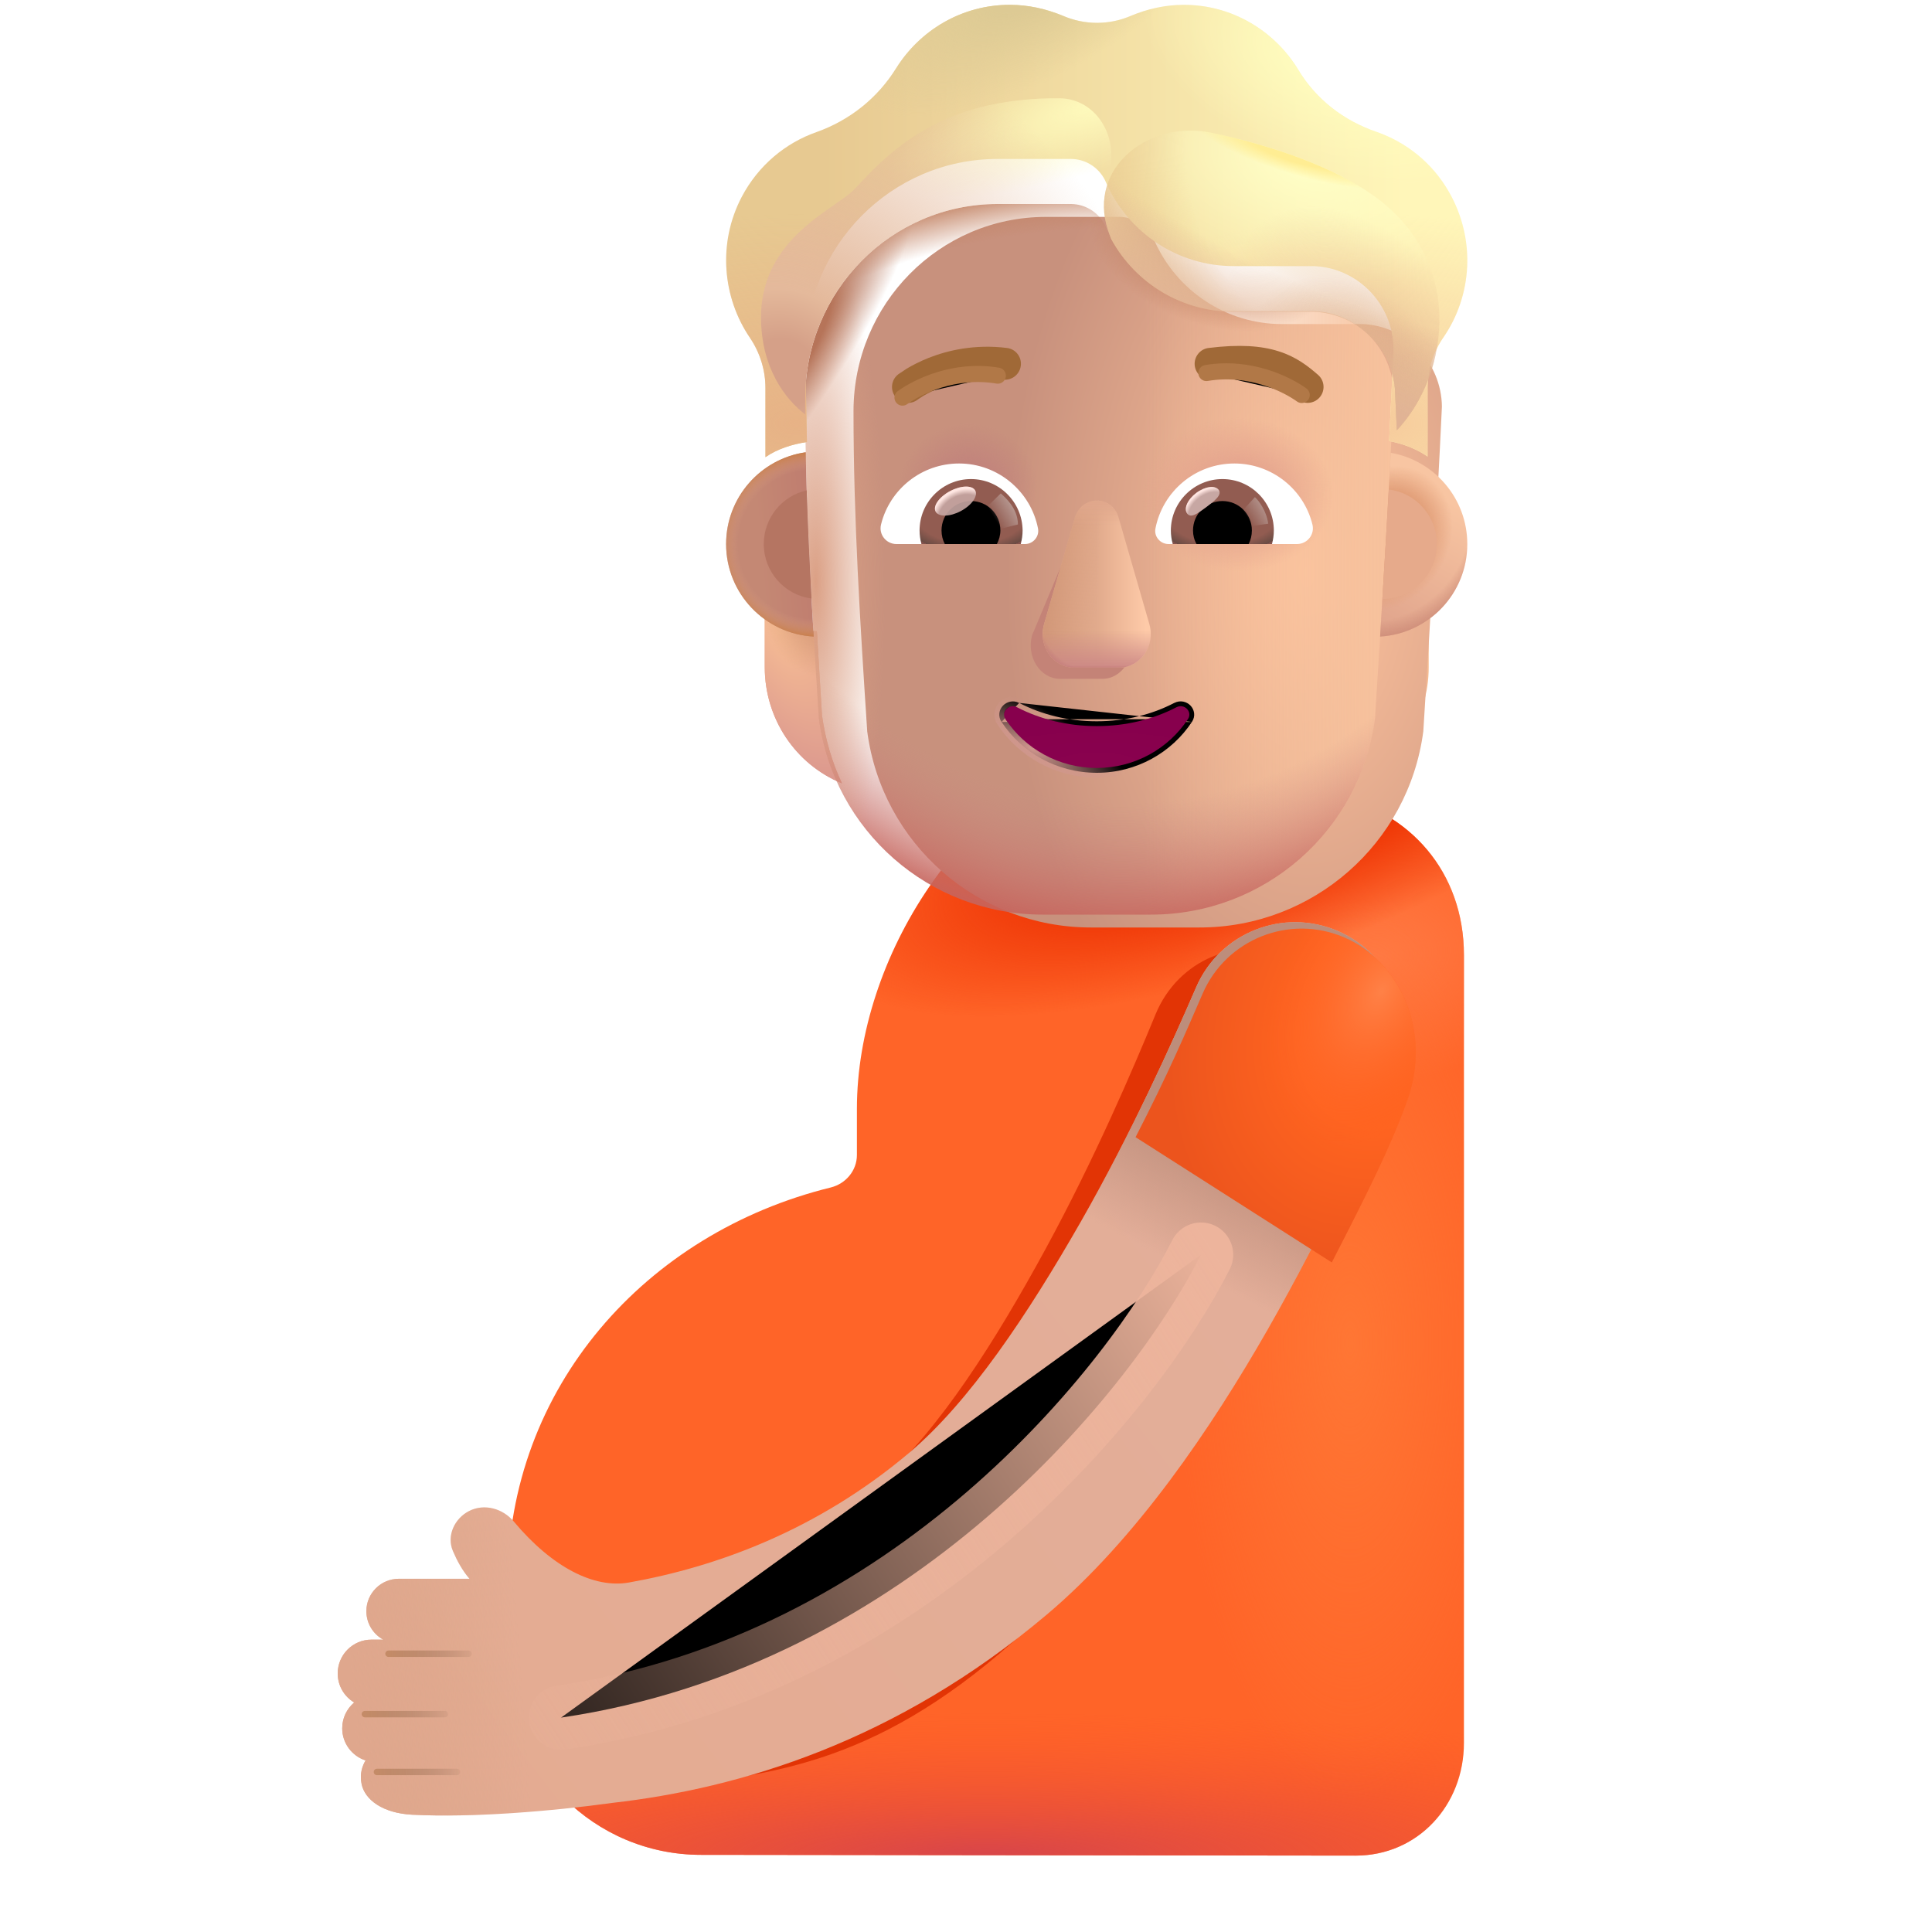 <svg viewBox="1 1 30 30" xmlns="http://www.w3.org/2000/svg">
<g filter="url(#filter0_i_13929_4532)">
<path d="M16.942 12.609C14.738 13.285 13.056 15.856 13.056 18.218V18.935C13.056 19.176 12.884 19.381 12.65 19.439C9.781 20.144 7.632 22.545 7.632 25.587V26.802C7.632 28.459 8.977 29.802 10.636 29.802L20.799 29.814C21.767 29.814 22.482 29.031 22.482 28.064V15.831C22.482 14.535 21.637 13.593 20.445 13.344C20.291 13.312 20.136 13.281 19.983 13.245C19.72 13.184 19.461 13.109 19.219 12.989L19.161 12.959C18.466 12.613 17.684 12.382 16.942 12.609Z" fill="#FF6428"/>
<path d="M16.942 12.609C14.738 13.285 13.056 15.856 13.056 18.218V18.935C13.056 19.176 12.884 19.381 12.65 19.439C9.781 20.144 7.632 22.545 7.632 25.587V26.802C7.632 28.459 8.977 29.802 10.636 29.802L20.799 29.814C21.767 29.814 22.482 29.031 22.482 28.064V15.831C22.482 14.535 21.637 13.593 20.445 13.344C20.291 13.312 20.136 13.281 19.983 13.245C19.72 13.184 19.461 13.109 19.219 12.989L19.161 12.959C18.466 12.613 17.684 12.382 16.942 12.609Z" fill="url(#paint0_radial_13929_4532)"/>
<path d="M16.942 12.609C14.738 13.285 13.056 15.856 13.056 18.218V18.935C13.056 19.176 12.884 19.381 12.65 19.439C9.781 20.144 7.632 22.545 7.632 25.587V26.802C7.632 28.459 8.977 29.802 10.636 29.802L20.799 29.814C21.767 29.814 22.482 29.031 22.482 28.064V15.831C22.482 14.535 21.637 13.593 20.445 13.344C20.291 13.312 20.136 13.281 19.983 13.245C19.72 13.184 19.461 13.109 19.219 12.989L19.161 12.959C18.466 12.613 17.684 12.382 16.942 12.609Z" fill="url(#paint1_radial_13929_4532)"/>
<path d="M16.942 12.609C14.738 13.285 13.056 15.856 13.056 18.218V18.935C13.056 19.176 12.884 19.381 12.65 19.439C9.781 20.144 7.632 22.545 7.632 25.587V26.802C7.632 28.459 8.977 29.802 10.636 29.802L20.799 29.814C21.767 29.814 22.482 29.031 22.482 28.064V15.831C22.482 14.535 21.637 13.593 20.445 13.344C20.291 13.312 20.136 13.281 19.983 13.245C19.72 13.184 19.461 13.109 19.219 12.989L19.161 12.959C18.466 12.613 17.684 12.382 16.942 12.609Z" fill="url(#paint2_radial_13929_4532)"/>
<path d="M16.942 12.609C14.738 13.285 13.056 15.856 13.056 18.218V18.935C13.056 19.176 12.884 19.381 12.65 19.439C9.781 20.144 7.632 22.545 7.632 25.587V26.802C7.632 28.459 8.977 29.802 10.636 29.802L20.799 29.814C21.767 29.814 22.482 29.031 22.482 28.064V15.831C22.482 14.535 21.637 13.593 20.445 13.344C20.291 13.312 20.136 13.281 19.983 13.245C19.72 13.184 19.461 13.109 19.219 12.989L19.161 12.959C18.466 12.613 17.684 12.382 16.942 12.609Z" fill="url(#paint3_radial_13929_4532)"/>
</g>
<g filter="url(#filter1_f_13929_4532)">
<path d="M10.556 28.848C10.708 28.829 10.856 28.809 10.996 28.789C12.883 28.564 14.504 28.467 16.735 26.491C18.06 25.317 19.168 23.595 20.005 22.058C20.858 20.49 21.508 18.965 21.873 18.078C22.223 17.229 21.851 16.244 21.042 15.876C20.233 15.509 19.294 15.9 18.944 16.749C18.595 17.597 18 18.989 17.235 20.395C16.452 21.832 15.591 23.187 14.701 23.976C13.335 25.186 11.844 25.751 10.556 25.992C10.04 26.088 9.42 25.757 8.851 25.044C8.727 24.889 8.54 24.806 8.357 24.829C8.329 25.077 8.314 25.33 8.314 25.587V26.802C8.314 27.966 9.632 28.35 10.556 28.848Z" fill="#E23405"/>
</g>
<g filter="url(#filter2_i_13929_4532)">
<path d="M21.776 15.658C22.625 16.025 23.016 17.011 22.648 17.86C22.265 18.746 21.583 20.271 20.688 21.839C19.809 23.376 18.645 25.098 17.254 26.272C14.912 28.248 12.489 28.97 10.509 29.195C9.58 29.324 8.34 29.427 7.4 29.379C6.943 29.355 6.665 29.147 6.615 28.902C6.582 28.742 6.628 28.616 6.677 28.536C6.466 28.468 6.314 28.27 6.314 28.037C6.314 27.876 6.386 27.733 6.5 27.636C6.346 27.544 6.244 27.377 6.244 27.185C6.244 26.895 6.479 26.66 6.769 26.66H6.95C6.794 26.574 6.689 26.409 6.689 26.218C6.689 25.94 6.915 25.715 7.193 25.715H8.29C8.178 25.586 8.095 25.43 8.033 25.284C7.932 25.048 8.057 24.778 8.286 24.662C8.522 24.543 8.808 24.623 8.978 24.826C9.575 25.539 10.226 25.869 10.767 25.773C12.12 25.532 13.685 24.968 15.119 23.758C16.053 22.969 16.958 21.613 17.779 20.177C18.583 18.77 19.207 17.378 19.574 16.53C19.941 15.681 20.927 15.29 21.776 15.658Z" fill="url(#paint4_linear_13929_4532)"/>
<path d="M21.776 15.658C22.625 16.025 23.016 17.011 22.648 17.86C22.265 18.746 21.583 20.271 20.688 21.839C19.809 23.376 18.645 25.098 17.254 26.272C14.912 28.248 12.489 28.97 10.509 29.195C9.58 29.324 8.34 29.427 7.4 29.379C6.943 29.355 6.665 29.147 6.615 28.902C6.582 28.742 6.628 28.616 6.677 28.536C6.466 28.468 6.314 28.27 6.314 28.037C6.314 27.876 6.386 27.733 6.5 27.636C6.346 27.544 6.244 27.377 6.244 27.185C6.244 26.895 6.479 26.66 6.769 26.66H6.95C6.794 26.574 6.689 26.409 6.689 26.218C6.689 25.94 6.915 25.715 7.193 25.715H8.29C8.178 25.586 8.095 25.43 8.033 25.284C7.932 25.048 8.057 24.778 8.286 24.662C8.522 24.543 8.808 24.623 8.978 24.826C9.575 25.539 10.226 25.869 10.767 25.773C12.12 25.532 13.685 24.968 15.119 23.758C16.053 22.969 16.958 21.613 17.779 20.177C18.583 18.77 19.207 17.378 19.574 16.53C19.941 15.681 20.927 15.29 21.776 15.658Z" fill="url(#paint5_linear_13929_4532)"/>
<path d="M21.776 15.658C22.625 16.025 23.016 17.011 22.648 17.86C22.265 18.746 21.583 20.271 20.688 21.839C19.809 23.376 18.645 25.098 17.254 26.272C14.912 28.248 12.489 28.97 10.509 29.195C9.58 29.324 8.34 29.427 7.4 29.379C6.943 29.355 6.665 29.147 6.615 28.902C6.582 28.742 6.628 28.616 6.677 28.536C6.466 28.468 6.314 28.27 6.314 28.037C6.314 27.876 6.386 27.733 6.5 27.636C6.346 27.544 6.244 27.377 6.244 27.185C6.244 26.895 6.479 26.66 6.769 26.66H6.95C6.794 26.574 6.689 26.409 6.689 26.218C6.689 25.94 6.915 25.715 7.193 25.715H8.29C8.178 25.586 8.095 25.43 8.033 25.284C7.932 25.048 8.057 24.778 8.286 24.662C8.522 24.543 8.808 24.623 8.978 24.826C9.575 25.539 10.226 25.869 10.767 25.773C12.12 25.532 13.685 24.968 15.119 23.758C16.053 22.969 16.958 21.613 17.779 20.177C18.583 18.77 19.207 17.378 19.574 16.53C19.941 15.681 20.927 15.29 21.776 15.658Z" fill="url(#paint6_linear_13929_4532)"/>
</g>
<g filter="url(#filter3_i_13929_4532)">
<path d="M22.752 18.191C23.142 17.101 22.625 16.025 21.776 15.658C20.927 15.29 19.941 15.681 19.574 16.53C19.307 17.146 19.041 17.771 18.533 18.758L21.58 20.703C22.146 19.604 22.504 18.883 22.752 18.191Z" fill="url(#paint7_radial_13929_4532)"/>
<path d="M22.752 18.191C23.142 17.101 22.625 16.025 21.776 15.658C20.927 15.29 19.941 15.681 19.574 16.53C19.307 17.146 19.041 17.771 18.533 18.758L21.58 20.703C22.146 19.604 22.504 18.883 22.752 18.191Z" fill="url(#paint8_radial_13929_4532)"/>
</g>
<g filter="url(#filter4_f_13929_4532)">
<path d="M7.033 26.679H8.275" stroke="url(#paint9_linear_13929_4532)" stroke-width="0.1" stroke-linecap="round"/>
</g>
<g filter="url(#filter5_f_13929_4532)">
<path d="M6.666 27.617H7.908" stroke="url(#paint10_linear_13929_4532)" stroke-width="0.1" stroke-linecap="round"/>
</g>
<g filter="url(#filter6_f_13929_4532)">
<path d="M6.853 28.515H8.095" stroke="url(#paint11_linear_13929_4532)" stroke-width="0.1" stroke-linecap="round"/>
</g>
<g filter="url(#filter7_f_13929_4532)">
<path d="M19.649 20.483C18.607 22.546 15.162 26.871 9.712 27.671" stroke="url(#paint12_linear_13929_4532)" stroke-linecap="round"/>
</g>
<path d="M22.376 10.803C22.676 10.793 22.956 10.691 23.185 10.527V11.359C23.185 12.158 22.709 12.869 21.986 13.164C22.138 12.84 22.243 12.487 22.295 12.109L22.376 10.803Z" fill="url(#paint13_radial_13929_4532)"/>
<path d="M13.684 10.803C13.384 10.793 13.103 10.691 12.875 10.527V11.359C12.875 12.158 13.351 12.869 14.074 13.164C13.921 12.84 13.817 12.487 13.764 12.109L13.684 10.803Z" fill="url(#paint14_radial_13929_4532)"/>
<path d="M13.684 10.803C13.384 10.793 13.103 10.691 12.875 10.527V11.359C12.875 12.158 13.351 12.869 14.074 13.164C13.921 12.84 13.817 12.487 13.764 12.109L13.684 10.803Z" fill="url(#paint15_radial_13929_4532)"/>
<path d="M13.684 10.803C13.384 10.793 13.103 10.691 12.875 10.527V11.359C12.875 12.158 13.351 12.869 14.074 13.164C13.921 12.84 13.817 12.487 13.764 12.109L13.684 10.803Z" fill="url(#paint16_radial_13929_4532)"/>
<path d="M13.684 10.803C13.384 10.793 13.103 10.691 12.875 10.527V11.359C12.875 12.158 13.351 12.869 14.074 13.164C13.921 12.84 13.817 12.487 13.764 12.109L13.684 10.803Z" fill="url(#paint17_radial_13929_4532)"/>
<g filter="url(#filter8_ii_13929_4532)">
<path d="M13.716 12.157C13.946 13.902 15.432 15.202 17.19 15.202H18.877C20.635 15.202 22.121 13.902 22.351 12.157C22.456 10.473 22.562 8.795 22.64 7.112C22.631 6.427 22.09 5.861 21.408 5.832H20.156C19.302 5.832 18.529 5.328 18.178 4.542C18.088 4.317 17.87 4.168 17.628 4.168H16.49C14.84 4.168 13.503 5.52 13.503 7.189C13.503 8.853 13.607 10.489 13.716 12.157Z" fill="url(#paint18_radial_13929_4532)"/>
</g>
<path d="M13.716 12.157C13.946 13.902 15.432 15.202 17.19 15.202H18.877C20.635 15.202 22.121 13.902 22.351 12.157C22.456 10.473 22.562 8.795 22.64 7.112C22.631 6.427 22.09 5.861 21.408 5.832H20.156C19.302 5.832 18.529 5.328 18.178 4.542C18.088 4.317 17.87 4.168 17.628 4.168H16.49C14.84 4.168 13.503 5.52 13.503 7.189C13.503 8.853 13.607 10.489 13.716 12.157Z" fill="url(#paint19_linear_13929_4532)"/>
<path d="M13.716 12.157C13.946 13.902 15.432 15.202 17.19 15.202H18.877C20.635 15.202 22.121 13.902 22.351 12.157C22.456 10.473 22.562 8.795 22.64 7.112C22.631 6.427 22.09 5.861 21.408 5.832H20.156C19.302 5.832 18.529 5.328 18.178 4.542C18.088 4.317 17.87 4.168 17.628 4.168H16.49C14.84 4.168 13.503 5.52 13.503 7.189C13.503 8.853 13.607 10.489 13.716 12.157Z" fill="url(#paint20_radial_13929_4532)"/>
<path d="M13.716 12.157C13.946 13.902 15.432 15.202 17.19 15.202H18.877C20.635 15.202 22.121 13.902 22.351 12.157C22.456 10.473 22.562 8.795 22.64 7.112C22.631 6.427 22.09 5.861 21.408 5.832H20.156C19.302 5.832 18.529 5.328 18.178 4.542C18.088 4.317 17.87 4.168 17.628 4.168H16.49C14.84 4.168 13.503 5.52 13.503 7.189C13.503 8.853 13.607 10.489 13.716 12.157Z" fill="url(#paint21_radial_13929_4532)"/>
<path d="M13.716 12.157C13.946 13.902 15.432 15.202 17.19 15.202H18.877C20.635 15.202 22.121 13.902 22.351 12.157C22.456 10.473 22.562 8.795 22.64 7.112C22.631 6.427 22.09 5.861 21.408 5.832H20.156C19.302 5.832 18.529 5.328 18.178 4.542C18.088 4.317 17.87 4.168 17.628 4.168H16.49C14.84 4.168 13.503 5.52 13.503 7.189C13.503 8.853 13.607 10.489 13.716 12.157Z" fill="url(#paint22_radial_13929_4532)"/>
<path d="M13.716 12.157C13.946 13.902 15.432 15.202 17.19 15.202H18.877C20.635 15.202 22.121 13.902 22.351 12.157C22.456 10.473 22.562 8.795 22.64 7.112C22.631 6.427 22.09 5.861 21.408 5.832H20.156C19.302 5.832 18.529 5.328 18.178 4.542C18.088 4.317 17.87 4.168 17.628 4.168H16.49C14.84 4.168 13.503 5.52 13.503 7.189C13.503 8.853 13.607 10.489 13.716 12.157Z" fill="url(#paint23_radial_13929_4532)"/>
<path d="M13.716 12.157C13.946 13.902 15.432 15.202 17.19 15.202H18.877C20.635 15.202 22.121 13.902 22.351 12.157C22.456 10.473 22.562 8.795 22.64 7.112C22.631 6.427 22.09 5.861 21.408 5.832H20.156C19.302 5.832 18.529 5.328 18.178 4.542C18.088 4.317 17.87 4.168 17.628 4.168H16.49C14.84 4.168 13.503 5.52 13.503 7.189C13.503 8.853 13.607 10.489 13.716 12.157Z" fill="url(#paint24_radial_13929_4532)"/>
<path d="M13.716 12.157C13.946 13.902 15.432 15.202 17.19 15.202H18.877C20.635 15.202 22.121 13.902 22.351 12.157C22.456 10.473 22.562 8.795 22.64 7.112C22.631 6.427 22.09 5.861 21.408 5.832H20.156C19.302 5.832 18.529 5.328 18.178 4.542C18.088 4.317 17.87 4.168 17.628 4.168H16.49C14.84 4.168 13.503 5.52 13.503 7.189C13.503 8.853 13.607 10.489 13.716 12.157Z" fill="url(#paint25_radial_13929_4532)"/>
<path d="M13.716 12.157C13.946 13.902 15.432 15.202 17.19 15.202H18.877C20.635 15.202 22.121 13.902 22.351 12.157C22.456 10.473 22.562 8.795 22.64 7.112C22.631 6.427 22.09 5.861 21.408 5.832H20.156C19.302 5.832 18.529 5.328 18.178 4.542C18.088 4.317 17.87 4.168 17.628 4.168H16.49C14.84 4.168 13.503 5.52 13.503 7.189C13.503 8.853 13.607 10.489 13.716 12.157Z" fill="url(#paint26_radial_13929_4532)"/>
<g filter="url(#filter9_f_13929_4532)">
<path d="M17.645 9.385L17.026 10.865C16.935 11.203 17.153 11.541 17.461 11.541H18.118C18.426 11.541 18.644 11.198 18.553 10.865L18.109 9.221C18.014 8.857 17.744 9.021 17.645 9.385Z" fill="#C48377"/>
</g>
<g filter="url(#filter10_f_13929_4532)">
<path d="M17.688 9.046L17.213 10.69C17.116 11.028 17.349 11.366 17.678 11.366H18.381C18.711 11.366 18.944 11.023 18.847 10.69L18.372 9.046C18.27 8.682 17.795 8.682 17.688 9.046Z" fill="url(#paint27_linear_13929_4532)"/>
<path d="M17.688 9.046L17.213 10.69C17.116 11.028 17.349 11.366 17.678 11.366H18.381C18.711 11.366 18.944 11.023 18.847 10.69L18.372 9.046C18.27 8.682 17.795 8.682 17.688 9.046Z" fill="url(#paint28_linear_13929_4532)"/>
<path d="M17.688 9.046L17.213 10.69C17.116 11.028 17.349 11.366 17.678 11.366H18.381C18.711 11.366 18.944 11.023 18.847 10.69L18.372 9.046C18.27 8.682 17.795 8.682 17.688 9.046Z" fill="url(#paint29_linear_13929_4532)"/>
<path d="M17.688 9.046L17.213 10.69C17.116 11.028 17.349 11.366 17.678 11.366H18.381C18.711 11.366 18.944 11.023 18.847 10.69L18.372 9.046C18.27 8.682 17.795 8.682 17.688 9.046Z" fill="url(#paint30_linear_13929_4532)"/>
</g>
<path d="M17.688 9.046L17.213 10.69C17.116 11.028 17.349 11.366 17.678 11.366H18.381C18.711 11.366 18.944 11.023 18.847 10.69L18.372 9.046C18.27 8.682 17.795 8.682 17.688 9.046Z" fill="url(#paint31_linear_13929_4532)"/>
<path d="M17.688 9.046L17.213 10.69C17.116 11.028 17.349 11.366 17.678 11.366H18.381C18.711 11.366 18.944 11.023 18.847 10.69L18.372 9.046C18.27 8.682 17.795 8.682 17.688 9.046Z" fill="url(#paint32_radial_13929_4532)"/>
<g filter="url(#filter11_f_13929_4532)">
<path d="M16.826 11.915L16.826 11.915C17.173 12.096 17.588 12.2 18.03 12.2C18.476 12.2 18.886 12.096 19.234 11.915L19.235 11.915L19.235 11.915C19.328 11.867 19.427 11.895 19.486 11.956C19.546 12.019 19.568 12.12 19.508 12.21M16.826 11.915L19.445 12.168M16.826 11.915L16.825 11.915C16.731 11.867 16.632 11.897 16.573 11.958C16.515 12.02 16.491 12.121 16.552 12.21M16.826 11.915L16.614 12.168M19.508 12.21C19.508 12.21 19.508 12.21 19.508 12.21L19.445 12.168M19.508 12.21C19.508 12.21 19.508 12.21 19.508 12.21L19.445 12.168M19.508 12.21C19.195 12.684 18.65 13 18.03 13C17.41 13 16.865 12.684 16.552 12.21M19.445 12.168C19.146 12.622 18.624 12.925 18.03 12.925C17.436 12.925 16.914 12.622 16.614 12.168M16.552 12.21C16.552 12.211 16.552 12.211 16.553 12.211L16.614 12.168M16.552 12.21C16.552 12.21 16.552 12.21 16.552 12.21L16.614 12.168" stroke="url(#paint33_radial_13929_4532)" stroke-width="0.15"/>
</g>
<path d="M18.03 12.275C17.576 12.275 17.15 12.168 16.791 11.982C16.669 11.919 16.537 12.057 16.614 12.168C16.914 12.622 17.436 12.925 18.03 12.925C18.624 12.925 19.146 12.622 19.445 12.168C19.523 12.053 19.391 11.919 19.268 11.982C18.91 12.168 18.488 12.275 18.03 12.275Z" fill="url(#paint34_radial_13929_4532)"/>
<g filter="url(#filter12_ii_13929_4532)">
<path d="M22.37 3.746C22.83 3.905 23.243 4.226 23.503 4.686C23.921 5.42 23.859 6.297 23.409 6.945C23.252 7.175 23.167 7.448 23.167 7.726V8.789C23 8.672 22.779 8.586 22.57 8.549L22.64 7.113C22.631 6.427 22.09 5.861 21.407 5.832H20.156C19.302 5.832 18.529 5.329 18.178 4.542C18.088 4.317 17.87 4.168 17.628 4.168H16.49C14.84 4.168 13.503 5.521 13.503 7.189L13.53 8.564C13.303 8.597 13.066 8.673 12.886 8.799V7.726C12.886 7.448 12.801 7.175 12.645 6.945C12.218 6.317 12.142 5.473 12.517 4.758C12.777 4.264 13.2 3.919 13.678 3.751C14.191 3.569 14.627 3.224 14.916 2.758C15.286 2.169 15.935 1.775 16.68 1.775C16.969 1.775 17.244 1.838 17.5 1.943C17.842 2.092 18.226 2.092 18.567 1.943C18.819 1.838 19.093 1.775 19.383 1.775C20.137 1.775 20.796 2.183 21.161 2.787C21.436 3.243 21.867 3.574 22.37 3.746Z" fill="url(#paint35_linear_13929_4532)"/>
<path d="M22.37 3.746C22.83 3.905 23.243 4.226 23.503 4.686C23.921 5.42 23.859 6.297 23.409 6.945C23.252 7.175 23.167 7.448 23.167 7.726V8.789C23 8.672 22.779 8.586 22.57 8.549L22.64 7.113C22.631 6.427 22.09 5.861 21.407 5.832H20.156C19.302 5.832 18.529 5.329 18.178 4.542C18.088 4.317 17.87 4.168 17.628 4.168H16.49C14.84 4.168 13.503 5.521 13.503 7.189L13.53 8.564C13.303 8.597 13.066 8.673 12.886 8.799V7.726C12.886 7.448 12.801 7.175 12.645 6.945C12.218 6.317 12.142 5.473 12.517 4.758C12.777 4.264 13.2 3.919 13.678 3.751C14.191 3.569 14.627 3.224 14.916 2.758C15.286 2.169 15.935 1.775 16.68 1.775C16.969 1.775 17.244 1.838 17.5 1.943C17.842 2.092 18.226 2.092 18.567 1.943C18.819 1.838 19.093 1.775 19.383 1.775C20.137 1.775 20.796 2.183 21.161 2.787C21.436 3.243 21.867 3.574 22.37 3.746Z" fill="url(#paint36_radial_13929_4532)"/>
<path d="M22.37 3.746C22.83 3.905 23.243 4.226 23.503 4.686C23.921 5.42 23.859 6.297 23.409 6.945C23.252 7.175 23.167 7.448 23.167 7.726V8.789C23 8.672 22.779 8.586 22.57 8.549L22.64 7.113C22.631 6.427 22.09 5.861 21.407 5.832H20.156C19.302 5.832 18.529 5.329 18.178 4.542C18.088 4.317 17.87 4.168 17.628 4.168H16.49C14.84 4.168 13.503 5.521 13.503 7.189L13.53 8.564C13.303 8.597 13.066 8.673 12.886 8.799V7.726C12.886 7.448 12.801 7.175 12.645 6.945C12.218 6.317 12.142 5.473 12.517 4.758C12.777 4.264 13.2 3.919 13.678 3.751C14.191 3.569 14.627 3.224 14.916 2.758C15.286 2.169 15.935 1.775 16.68 1.775C16.969 1.775 17.244 1.838 17.5 1.943C17.842 2.092 18.226 2.092 18.567 1.943C18.819 1.838 19.093 1.775 19.383 1.775C20.137 1.775 20.796 2.183 21.161 2.787C21.436 3.243 21.867 3.574 22.37 3.746Z" fill="url(#paint37_radial_13929_4532)"/>
<path d="M22.37 3.746C22.83 3.905 23.243 4.226 23.503 4.686C23.921 5.42 23.859 6.297 23.409 6.945C23.252 7.175 23.167 7.448 23.167 7.726V8.789C23 8.672 22.779 8.586 22.57 8.549L22.64 7.113C22.631 6.427 22.09 5.861 21.407 5.832H20.156C19.302 5.832 18.529 5.329 18.178 4.542C18.088 4.317 17.87 4.168 17.628 4.168H16.49C14.84 4.168 13.503 5.521 13.503 7.189L13.53 8.564C13.303 8.597 13.066 8.673 12.886 8.799V7.726C12.886 7.448 12.801 7.175 12.645 6.945C12.218 6.317 12.142 5.473 12.517 4.758C12.777 4.264 13.2 3.919 13.678 3.751C14.191 3.569 14.627 3.224 14.916 2.758C15.286 2.169 15.935 1.775 16.68 1.775C16.969 1.775 17.244 1.838 17.5 1.943C17.842 2.092 18.226 2.092 18.567 1.943C18.819 1.838 19.093 1.775 19.383 1.775C20.137 1.775 20.796 2.183 21.161 2.787C21.436 3.243 21.867 3.574 22.37 3.746Z" fill="url(#paint38_radial_13929_4532)"/>
<path d="M22.37 3.746C22.83 3.905 23.243 4.226 23.503 4.686C23.921 5.42 23.859 6.297 23.409 6.945C23.252 7.175 23.167 7.448 23.167 7.726V8.789C23 8.672 22.779 8.586 22.57 8.549L22.64 7.113C22.631 6.427 22.09 5.861 21.407 5.832H20.156C19.302 5.832 18.529 5.329 18.178 4.542C18.088 4.317 17.87 4.168 17.628 4.168H16.49C14.84 4.168 13.503 5.521 13.503 7.189L13.53 8.564C13.303 8.597 13.066 8.673 12.886 8.799V7.726C12.886 7.448 12.801 7.175 12.645 6.945C12.218 6.317 12.142 5.473 12.517 4.758C12.777 4.264 13.2 3.919 13.678 3.751C14.191 3.569 14.627 3.224 14.916 2.758C15.286 2.169 15.935 1.775 16.68 1.775C16.969 1.775 17.244 1.838 17.5 1.943C17.842 2.092 18.226 2.092 18.567 1.943C18.819 1.838 19.093 1.775 19.383 1.775C20.137 1.775 20.796 2.183 21.161 2.787C21.436 3.243 21.867 3.574 22.37 3.746Z" fill="url(#paint39_radial_13929_4532)"/>
</g>
<g filter="url(#filter13_i_13929_4532)">
<path d="M21.367 7.021C21.21 6.885 21.028 6.74 20.752 6.654C20.48 6.568 20.14 6.545 19.668 6.603C19.532 6.619 19.436 6.743 19.452 6.879C19.469 7.015 19.593 7.111 19.729 7.095C20.159 7.042 20.422 7.07 20.603 7.127C20.781 7.182 20.901 7.273 21.041 7.395C21.145 7.485 21.301 7.474 21.391 7.371C21.481 7.268 21.47 7.111 21.367 7.021Z" fill="#A06937"/>
</g>
<g filter="url(#filter14_i_13929_4532)">
<path d="M14.98 6.924C15.061 6.876 15.177 6.814 15.323 6.756C15.616 6.641 16.034 6.541 16.535 6.603C16.671 6.619 16.768 6.743 16.751 6.879C16.734 7.015 16.611 7.111 16.475 7.095C16.074 7.046 15.739 7.126 15.505 7.218C15.387 7.264 15.296 7.313 15.235 7.349C15.205 7.368 15.182 7.383 15.168 7.392C15.161 7.397 15.156 7.401 15.153 7.403L15.15 7.405C15.043 7.488 14.887 7.468 14.803 7.361C14.719 7.252 14.739 7.097 14.847 7.013L14.98 6.924Z" fill="#A06937"/>
</g>
<g filter="url(#filter15_f_13929_4532)">
<path d="M18.237 4.665C18.217 4.625 18.197 4.584 18.178 4.542C18.088 4.317 17.87 4.168 17.628 4.168H16.49C14.84 4.168 13.503 5.521 13.503 7.189V7.435C13.199 7.204 12.817 6.716 12.817 5.926C12.817 4.968 13.515 4.484 13.961 4.175C14.087 4.087 14.193 4.014 14.257 3.948C14.284 3.92 14.314 3.889 14.346 3.855C14.659 3.523 15.215 2.933 16.188 2.675C16.629 2.557 17.075 2.522 17.45 2.526C17.922 2.53 18.256 2.938 18.256 3.411V4.653L18.237 4.665Z" fill="url(#paint40_radial_13929_4532)"/>
<path d="M18.237 4.665C18.217 4.625 18.197 4.584 18.178 4.542C18.088 4.317 17.87 4.168 17.628 4.168H16.49C14.84 4.168 13.503 5.521 13.503 7.189V7.435C13.199 7.204 12.817 6.716 12.817 5.926C12.817 4.968 13.515 4.484 13.961 4.175C14.087 4.087 14.193 4.014 14.257 3.948C14.284 3.92 14.314 3.889 14.346 3.855C14.659 3.523 15.215 2.933 16.188 2.675C16.629 2.557 17.075 2.522 17.45 2.526C17.922 2.53 18.256 2.938 18.256 3.411V4.653L18.237 4.665Z" fill="url(#paint41_radial_13929_4532)"/>
</g>
<g filter="url(#filter16_f_13929_4532)">
<path d="M22.69 7.68L22.664 7.115C22.654 6.433 22.09 5.87 21.408 5.841H20.156C19.361 5.841 18.636 5.406 18.257 4.715C18.257 4.715 18.234 4.661 18.202 4.564C17.891 3.61 18.83 2.856 19.812 3.062C20.636 3.236 21.542 3.521 22.224 3.966C23.784 4.983 23.511 6.816 22.69 7.68Z" fill="url(#paint42_radial_13929_4532)"/>
<path d="M22.69 7.68L22.664 7.115C22.654 6.433 22.09 5.87 21.408 5.841H20.156C19.361 5.841 18.636 5.406 18.257 4.715C18.257 4.715 18.234 4.661 18.202 4.564C17.891 3.61 18.83 2.856 19.812 3.062C20.636 3.236 21.542 3.521 22.224 3.966C23.784 4.983 23.511 6.816 22.69 7.68Z" fill="url(#paint43_radial_13929_4532)"/>
<path d="M22.69 7.68L22.664 7.115C22.654 6.433 22.09 5.87 21.408 5.841H20.156C19.361 5.841 18.636 5.406 18.257 4.715C18.257 4.715 18.234 4.661 18.202 4.564C17.891 3.61 18.83 2.856 19.812 3.062C20.636 3.236 21.542 3.521 22.224 3.966C23.784 4.983 23.511 6.816 22.69 7.68Z" fill="url(#paint44_radial_13929_4532)"/>
<path d="M22.69 7.68L22.664 7.115C22.654 6.433 22.09 5.87 21.408 5.841H20.156C19.361 5.841 18.636 5.406 18.257 4.715C18.257 4.715 18.234 4.661 18.202 4.564C17.891 3.61 18.83 2.856 19.812 3.062C20.636 3.236 21.542 3.521 22.224 3.966C23.784 4.983 23.511 6.816 22.69 7.68Z" fill="url(#paint45_radial_13929_4532)"/>
<path d="M22.69 7.68L22.664 7.115C22.654 6.433 22.09 5.87 21.408 5.841H20.156C19.361 5.841 18.636 5.406 18.257 4.715C18.257 4.715 18.234 4.661 18.202 4.564C17.891 3.61 18.83 2.856 19.812 3.062C20.636 3.236 21.542 3.521 22.224 3.966C23.784 4.983 23.511 6.816 22.69 7.68Z" fill="url(#paint46_radial_13929_4532)"/>
<path d="M22.69 7.68L22.664 7.115C22.654 6.433 22.09 5.87 21.408 5.841H20.156C19.361 5.841 18.636 5.406 18.257 4.715C18.257 4.715 18.234 4.661 18.202 4.564C17.891 3.61 18.83 2.856 19.812 3.062C20.636 3.236 21.542 3.521 22.224 3.966C23.784 4.983 23.511 6.816 22.69 7.68Z" fill="url(#paint47_radial_13929_4532)"/>
</g>
<path d="M20.167 8.197C20.751 8.197 21.245 8.599 21.379 9.143C21.419 9.299 21.299 9.448 21.139 9.448H19.145C19.018 9.448 18.916 9.332 18.942 9.205C19.054 8.632 19.558 8.197 20.167 8.197Z" fill="white"/>
<path d="M19.982 8.439C20.425 8.439 20.78 8.799 20.78 9.237C20.78 9.31 20.769 9.382 20.751 9.448H19.21C19.192 9.379 19.181 9.31 19.181 9.237C19.181 8.799 19.54 8.439 19.982 8.439Z" fill="url(#paint48_radial_13929_4532)"/>
<path d="M19.525 9.237C19.525 8.983 19.728 8.78 19.982 8.78C20.236 8.78 20.439 8.983 20.439 9.237C20.439 9.313 20.421 9.386 20.389 9.448H19.58C19.544 9.386 19.525 9.313 19.525 9.237Z" fill="black"/>
<g filter="url(#filter17_f_13929_4532)">
<path d="M19.924 8.608C19.98 8.684 19.862 8.777 19.727 8.878C19.591 8.979 19.491 9.05 19.434 8.974C19.378 8.898 19.441 8.755 19.576 8.654C19.711 8.553 19.867 8.532 19.924 8.608Z" fill="#C7A7A3"/>
<path d="M19.924 8.608C19.98 8.684 19.862 8.777 19.727 8.878C19.591 8.979 19.491 9.05 19.434 8.974C19.378 8.898 19.441 8.755 19.576 8.654C19.711 8.553 19.867 8.532 19.924 8.608Z" fill="url(#paint49_radial_13929_4532)"/>
</g>
<g filter="url(#filter18_f_13929_4532)">
<path d="M20.693 9.132C20.664 8.926 20.543 8.771 20.486 8.719L20.254 8.974L20.359 9.178L20.693 9.132Z" fill="url(#paint50_linear_13929_4532)"/>
</g>
<path d="M15.892 8.197C15.308 8.197 14.815 8.599 14.681 9.143C14.641 9.299 14.761 9.448 14.92 9.448H16.915C17.042 9.448 17.143 9.332 17.118 9.205C17.006 8.632 16.498 8.197 15.892 8.197Z" fill="white"/>
<path d="M16.077 8.439C15.635 8.439 15.279 8.799 15.279 9.237C15.279 9.31 15.29 9.382 15.308 9.448H16.85C16.868 9.379 16.879 9.31 16.879 9.237C16.875 8.799 16.52 8.439 16.077 8.439Z" fill="url(#paint51_radial_13929_4532)"/>
<path d="M16.534 9.237C16.534 8.983 16.331 8.78 16.077 8.78C15.823 8.78 15.62 8.983 15.62 9.237C15.62 9.313 15.638 9.386 15.671 9.448H16.48C16.512 9.386 16.534 9.313 16.534 9.237Z" fill="black"/>
<g filter="url(#filter19_f_13929_4532)">
<path d="M16.806 9.144C16.806 8.886 16.596 8.714 16.54 8.662L16.282 8.911L16.441 9.234L16.806 9.144Z" fill="url(#paint52_linear_13929_4532)"/>
</g>
<g filter="url(#filter20_f_13929_4532)">
<ellipse cx="15.836" cy="8.781" rx="0.348" ry="0.176" transform="rotate(-27.914 15.836 8.781)" fill="#C7A7A3" fill-opacity="0.9"/>
<ellipse cx="15.836" cy="8.781" rx="0.348" ry="0.176" transform="rotate(-27.914 15.836 8.781)" fill="url(#paint53_radial_13929_4532)"/>
</g>
<path d="M22.43 10.884C22.489 9.933 22.546 8.983 22.595 8.031C23.271 8.149 23.784 8.739 23.784 9.448C23.784 10.214 23.185 10.841 22.43 10.884Z" fill="url(#paint54_linear_13929_4532)"/>
<path d="M22.43 10.884C22.489 9.933 22.546 8.983 22.595 8.031C23.271 8.149 23.784 8.739 23.784 9.448C23.784 10.214 23.185 10.841 22.43 10.884Z" fill="url(#paint55_radial_13929_4532)"/>
<path d="M22.43 10.884C22.489 9.933 22.546 8.983 22.595 8.031C23.271 8.149 23.784 8.739 23.784 9.448C23.784 10.214 23.185 10.841 22.43 10.884Z" fill="url(#paint56_radial_13929_4532)"/>
<path d="M13.511 8.023C12.813 8.122 12.275 8.722 12.275 9.448C12.275 10.216 12.877 10.843 13.635 10.884C13.577 9.929 13.53 8.979 13.511 8.023Z" fill="url(#paint57_linear_13929_4532)"/>
<path d="M13.511 8.023C12.813 8.122 12.275 8.722 12.275 9.448C12.275 10.216 12.877 10.843 13.635 10.884C13.577 9.929 13.53 8.979 13.511 8.023Z" fill="url(#paint58_radial_13929_4532)"/>
<g filter="url(#filter21_f_13929_4532)">
<path d="M13.526 8.614C13.145 8.7 12.86 9.04 12.86 9.448C12.86 9.881 13.183 10.239 13.601 10.294C13.57 9.734 13.544 9.175 13.526 8.614Z" fill="#B57562"/>
</g>
<g filter="url(#filter22_f_13929_4532)">
<path d="M22.466 10.302C22.5 9.735 22.534 9.168 22.565 8.601C22.986 8.653 23.312 9.013 23.312 9.448C23.312 9.917 22.934 10.298 22.466 10.302Z" fill="#E6AA8B"/>
</g>
<g filter="url(#filter23_f_13929_4532)">
<path d="M15.014 7.174C15.244 7.009 15.816 6.719 16.494 6.833" stroke="#B17847" stroke-width="0.25" stroke-linecap="round"/>
</g>
<g filter="url(#filter24_f_13929_4532)">
<path d="M21.213 7.133C20.983 6.968 20.411 6.678 19.733 6.792" stroke="#B17847" stroke-width="0.25" stroke-linecap="round"/>
</g>
<defs>
<filter id="filter0_i_13929_4532" x="7.632" y="12.519" width="16.1" height="17.295" filterUnits="userSpaceOnUse" color-interpolation-filters="sRGB">
<feFlood flood-opacity="0" result="BackgroundImageFix"/>
<feBlend mode="normal" in="SourceGraphic" in2="BackgroundImageFix" result="shape"/>
<feColorMatrix in="SourceAlpha" type="matrix" values="0 0 0 0 0 0 0 0 0 0 0 0 0 0 0 0 0 0 127 0" result="hardAlpha"/>
<feOffset dx="1.25"/>
<feGaussianBlur stdDeviation="1"/>
<feComposite in2="hardAlpha" operator="arithmetic" k2="-1" k3="1"/>
<feColorMatrix type="matrix" values="0 0 0 0 0.738 0 0 0 0 0.308 0 0 0 0 0.219 0 0 0 1 0"/>
<feBlend mode="normal" in2="shape" result="effect1_innerShadow_13929_4532"/>
</filter>
<filter id="filter1_f_13929_4532" x="7.314" y="14.738" width="15.69" height="15.109" filterUnits="userSpaceOnUse" color-interpolation-filters="sRGB">
<feFlood flood-opacity="0" result="BackgroundImageFix"/>
<feBlend mode="normal" in="SourceGraphic" in2="BackgroundImageFix" result="shape"/>
<feGaussianBlur stdDeviation="0.5" result="effect1_foregroundBlur_13929_4532"/>
</filter>
<filter id="filter2_i_13929_4532" x="6.244" y="15.319" width="16.543" height="14.071" filterUnits="userSpaceOnUse" color-interpolation-filters="sRGB">
<feFlood flood-opacity="0" result="BackgroundImageFix"/>
<feBlend mode="normal" in="SourceGraphic" in2="BackgroundImageFix" result="shape"/>
<feColorMatrix in="SourceAlpha" type="matrix" values="0 0 0 0 0 0 0 0 0 0 0 0 0 0 0 0 0 0 127 0" result="hardAlpha"/>
<feOffset dy="-0.2"/>
<feGaussianBlur stdDeviation="0.375"/>
<feComposite in2="hardAlpha" operator="arithmetic" k2="-1" k3="1"/>
<feColorMatrix type="matrix" values="0 0 0 0 0.745 0 0 0 0 0.467 0 0 0 0 0.553 0 0 0 1 0"/>
<feBlend mode="normal" in2="shape" result="effect1_innerShadow_13929_4532"/>
</filter>
<filter id="filter3_i_13929_4532" x="18.533" y="15.419" width="4.451" height="5.283" filterUnits="userSpaceOnUse" color-interpolation-filters="sRGB">
<feFlood flood-opacity="0" result="BackgroundImageFix"/>
<feBlend mode="normal" in="SourceGraphic" in2="BackgroundImageFix" result="shape"/>
<feColorMatrix in="SourceAlpha" type="matrix" values="0 0 0 0 0 0 0 0 0 0 0 0 0 0 0 0 0 0 127 0" result="hardAlpha"/>
<feOffset dx="0.1" dy="-0.1"/>
<feGaussianBlur stdDeviation="0.25"/>
<feComposite in2="hardAlpha" operator="arithmetic" k2="-1" k3="1"/>
<feColorMatrix type="matrix" values="0 0 0 0 0.894 0 0 0 0 0.263 0 0 0 0 0.027 0 0 0 1 0"/>
<feBlend mode="normal" in2="shape" result="effect1_innerShadow_13929_4532"/>
</filter>
<filter id="filter4_f_13929_4532" x="6.883" y="26.529" width="1.542" height="0.3" filterUnits="userSpaceOnUse" color-interpolation-filters="sRGB">
<feFlood flood-opacity="0" result="BackgroundImageFix"/>
<feBlend mode="normal" in="SourceGraphic" in2="BackgroundImageFix" result="shape"/>
<feGaussianBlur stdDeviation="0.05" result="effect1_foregroundBlur_13929_4532"/>
</filter>
<filter id="filter5_f_13929_4532" x="6.516" y="27.467" width="1.542" height="0.3" filterUnits="userSpaceOnUse" color-interpolation-filters="sRGB">
<feFlood flood-opacity="0" result="BackgroundImageFix"/>
<feBlend mode="normal" in="SourceGraphic" in2="BackgroundImageFix" result="shape"/>
<feGaussianBlur stdDeviation="0.05" result="effect1_foregroundBlur_13929_4532"/>
</filter>
<filter id="filter6_f_13929_4532" x="6.703" y="28.365" width="1.542" height="0.3" filterUnits="userSpaceOnUse" color-interpolation-filters="sRGB">
<feFlood flood-opacity="0" result="BackgroundImageFix"/>
<feBlend mode="normal" in="SourceGraphic" in2="BackgroundImageFix" result="shape"/>
<feGaussianBlur stdDeviation="0.05" result="effect1_foregroundBlur_13929_4532"/>
</filter>
<filter id="filter7_f_13929_4532" x="8.412" y="19.183" width="12.538" height="9.787" filterUnits="userSpaceOnUse" color-interpolation-filters="sRGB">
<feFlood flood-opacity="0" result="BackgroundImageFix"/>
<feBlend mode="normal" in="SourceGraphic" in2="BackgroundImageFix" result="shape"/>
<feGaussianBlur stdDeviation="0.4" result="effect1_foregroundBlur_13929_4532"/>
</filter>
<filter id="filter8_ii_13929_4532" x="13.503" y="4.168" width="9.887" height="11.234" filterUnits="userSpaceOnUse" color-interpolation-filters="sRGB">
<feFlood flood-opacity="0" result="BackgroundImageFix"/>
<feBlend mode="normal" in="SourceGraphic" in2="BackgroundImageFix" result="shape"/>
<feColorMatrix in="SourceAlpha" type="matrix" values="0 0 0 0 0 0 0 0 0 0 0 0 0 0 0 0 0 0 127 0" result="hardAlpha"/>
<feOffset dx="0.75"/>
<feGaussianBlur stdDeviation="0.6"/>
<feComposite in2="hardAlpha" operator="arithmetic" k2="-1" k3="1"/>
<feColorMatrix type="matrix" values="0 0 0 0 0.843 0 0 0 0 0.612 0 0 0 0 0.498 0 0 0 1 0"/>
<feBlend mode="normal" in2="shape" result="effect1_innerShadow_13929_4532"/>
<feColorMatrix in="SourceAlpha" type="matrix" values="0 0 0 0 0 0 0 0 0 0 0 0 0 0 0 0 0 0 127 0" result="hardAlpha"/>
<feOffset dy="0.2"/>
<feGaussianBlur stdDeviation="0.375"/>
<feComposite in2="hardAlpha" operator="arithmetic" k2="-1" k3="1"/>
<feColorMatrix type="matrix" values="0 0 0 0 0.776 0 0 0 0 0.549 0 0 0 0 0.424 0 0 0 1 0"/>
<feBlend mode="normal" in2="effect1_innerShadow_13929_4532" result="effect2_innerShadow_13929_4532"/>
</filter>
<filter id="filter9_f_13929_4532" x="16.005" y="8.017" width="3.568" height="4.524" filterUnits="userSpaceOnUse" color-interpolation-filters="sRGB">
<feFlood flood-opacity="0" result="BackgroundImageFix"/>
<feBlend mode="normal" in="SourceGraphic" in2="BackgroundImageFix" result="shape"/>
<feGaussianBlur stdDeviation="0.5" result="effect1_foregroundBlur_13929_4532"/>
</filter>
<filter id="filter10_f_13929_4532" x="17.091" y="8.673" width="1.878" height="2.793" filterUnits="userSpaceOnUse" color-interpolation-filters="sRGB">
<feFlood flood-opacity="0" result="BackgroundImageFix"/>
<feBlend mode="normal" in="SourceGraphic" in2="BackgroundImageFix" result="shape"/>
<feGaussianBlur stdDeviation="0.05" result="effect1_foregroundBlur_13929_4532"/>
</filter>
<filter id="filter11_f_13929_4532" x="16.341" y="11.716" width="3.377" height="1.459" filterUnits="userSpaceOnUse" color-interpolation-filters="sRGB">
<feFlood flood-opacity="0" result="BackgroundImageFix"/>
<feBlend mode="normal" in="SourceGraphic" in2="BackgroundImageFix" result="shape"/>
<feGaussianBlur stdDeviation="0.05" result="effect1_foregroundBlur_13929_4532"/>
</filter>
<filter id="filter12_ii_13929_4532" x="12.275" y="1.275" width="11.509" height="7.524" filterUnits="userSpaceOnUse" color-interpolation-filters="sRGB">
<feFlood flood-opacity="0" result="BackgroundImageFix"/>
<feBlend mode="normal" in="SourceGraphic" in2="BackgroundImageFix" result="shape"/>
<feColorMatrix in="SourceAlpha" type="matrix" values="0 0 0 0 0 0 0 0 0 0 0 0 0 0 0 0 0 0 127 0" result="hardAlpha"/>
<feOffset dy="-0.5"/>
<feGaussianBlur stdDeviation="0.625"/>
<feComposite in2="hardAlpha" operator="arithmetic" k2="-1" k3="1"/>
<feColorMatrix type="matrix" values="0 0 0 0 0.914 0 0 0 0 0.733 0 0 0 0 0.592 0 0 0 1 0"/>
<feBlend mode="normal" in2="shape" result="effect1_innerShadow_13929_4532"/>
<feColorMatrix in="SourceAlpha" type="matrix" values="0 0 0 0 0 0 0 0 0 0 0 0 0 0 0 0 0 0 127 0" result="hardAlpha"/>
<feOffset dy="-0.2"/>
<feGaussianBlur stdDeviation="0.2"/>
<feComposite in2="hardAlpha" operator="arithmetic" k2="-1" k3="1"/>
<feColorMatrix type="matrix" values="0 0 0 0 0.875 0 0 0 0 0.678 0 0 0 0 0.557 0 0 0 1 0"/>
<feBlend mode="normal" in2="effect1_innerShadow_13929_4532" result="effect2_innerShadow_13929_4532"/>
</filter>
<filter id="filter13_i_13929_4532" x="19.45" y="6.371" width="2.102" height="1.085" filterUnits="userSpaceOnUse" color-interpolation-filters="sRGB">
<feFlood flood-opacity="0" result="BackgroundImageFix"/>
<feBlend mode="normal" in="SourceGraphic" in2="BackgroundImageFix" result="shape"/>
<feColorMatrix in="SourceAlpha" type="matrix" values="0 0 0 0 0 0 0 0 0 0 0 0 0 0 0 0 0 0 127 0" result="hardAlpha"/>
<feOffset dx="0.1" dy="-0.2"/>
<feGaussianBlur stdDeviation="0.125"/>
<feComposite in2="hardAlpha" operator="arithmetic" k2="-1" k3="1"/>
<feColorMatrix type="matrix" values="0 0 0 0 0.471 0 0 0 0 0.271 0 0 0 0 0.161 0 0 0 1 0"/>
<feBlend mode="normal" in2="shape" result="effect1_innerShadow_13929_4532"/>
</filter>
<filter id="filter14_i_13929_4532" x="14.751" y="6.384" width="2.102" height="1.072" filterUnits="userSpaceOnUse" color-interpolation-filters="sRGB">
<feFlood flood-opacity="0" result="BackgroundImageFix"/>
<feBlend mode="normal" in="SourceGraphic" in2="BackgroundImageFix" result="shape"/>
<feColorMatrix in="SourceAlpha" type="matrix" values="0 0 0 0 0 0 0 0 0 0 0 0 0 0 0 0 0 0 127 0" result="hardAlpha"/>
<feOffset dx="0.1" dy="-0.2"/>
<feGaussianBlur stdDeviation="0.125"/>
<feComposite in2="hardAlpha" operator="arithmetic" k2="-1" k3="1"/>
<feColorMatrix type="matrix" values="0 0 0 0 0.471 0 0 0 0 0.271 0 0 0 0 0.161 0 0 0 1 0"/>
<feBlend mode="normal" in2="shape" result="effect1_innerShadow_13929_4532"/>
</filter>
<filter id="filter15_f_13929_4532" x="12.567" y="2.275" width="5.94" height="5.41" filterUnits="userSpaceOnUse" color-interpolation-filters="sRGB">
<feFlood flood-opacity="0" result="BackgroundImageFix"/>
<feBlend mode="normal" in="SourceGraphic" in2="BackgroundImageFix" result="shape"/>
<feGaussianBlur stdDeviation="0.125" result="effect1_foregroundBlur_13929_4532"/>
</filter>
<filter id="filter16_f_13929_4532" x="17.891" y="2.778" width="5.71" height="5.152" filterUnits="userSpaceOnUse" color-interpolation-filters="sRGB">
<feFlood flood-opacity="0" result="BackgroundImageFix"/>
<feBlend mode="normal" in="SourceGraphic" in2="BackgroundImageFix" result="shape"/>
<feGaussianBlur stdDeviation="0.125" result="effect1_foregroundBlur_13929_4532"/>
</filter>
<filter id="filter17_f_13929_4532" x="19.314" y="8.463" width="0.725" height="0.643" filterUnits="userSpaceOnUse" color-interpolation-filters="sRGB">
<feFlood flood-opacity="0" result="BackgroundImageFix"/>
<feBlend mode="normal" in="SourceGraphic" in2="BackgroundImageFix" result="shape"/>
<feGaussianBlur stdDeviation="0.05" result="effect1_foregroundBlur_13929_4532"/>
</filter>
<filter id="filter18_f_13929_4532" x="20.054" y="8.519" width="0.839" height="0.859" filterUnits="userSpaceOnUse" color-interpolation-filters="sRGB">
<feFlood flood-opacity="0" result="BackgroundImageFix"/>
<feBlend mode="normal" in="SourceGraphic" in2="BackgroundImageFix" result="shape"/>
<feGaussianBlur stdDeviation="0.1" result="effect1_foregroundBlur_13929_4532"/>
</filter>
<filter id="filter19_f_13929_4532" x="16.082" y="8.462" width="0.924" height="0.972" filterUnits="userSpaceOnUse" color-interpolation-filters="sRGB">
<feFlood flood-opacity="0" result="BackgroundImageFix"/>
<feBlend mode="normal" in="SourceGraphic" in2="BackgroundImageFix" result="shape"/>
<feGaussianBlur stdDeviation="0.1" result="effect1_foregroundBlur_13929_4532"/>
</filter>
<filter id="filter20_f_13929_4532" x="15.418" y="8.455" width="0.838" height="0.651" filterUnits="userSpaceOnUse" color-interpolation-filters="sRGB">
<feFlood flood-opacity="0" result="BackgroundImageFix"/>
<feBlend mode="normal" in="SourceGraphic" in2="BackgroundImageFix" result="shape"/>
<feGaussianBlur stdDeviation="0.05" result="effect1_foregroundBlur_13929_4532"/>
</filter>
<filter id="filter21_f_13929_4532" x="12.61" y="8.364" width="1.241" height="2.18" filterUnits="userSpaceOnUse" color-interpolation-filters="sRGB">
<feFlood flood-opacity="0" result="BackgroundImageFix"/>
<feBlend mode="normal" in="SourceGraphic" in2="BackgroundImageFix" result="shape"/>
<feGaussianBlur stdDeviation="0.125" result="effect1_foregroundBlur_13929_4532"/>
</filter>
<filter id="filter22_f_13929_4532" x="22.216" y="8.351" width="1.346" height="2.202" filterUnits="userSpaceOnUse" color-interpolation-filters="sRGB">
<feFlood flood-opacity="0" result="BackgroundImageFix"/>
<feBlend mode="normal" in="SourceGraphic" in2="BackgroundImageFix" result="shape"/>
<feGaussianBlur stdDeviation="0.125" result="effect1_foregroundBlur_13929_4532"/>
</filter>
<filter id="filter23_f_13929_4532" x="14.639" y="6.432" width="2.23" height="1.117" filterUnits="userSpaceOnUse" color-interpolation-filters="sRGB">
<feFlood flood-opacity="0" result="BackgroundImageFix"/>
<feBlend mode="normal" in="SourceGraphic" in2="BackgroundImageFix" result="shape"/>
<feGaussianBlur stdDeviation="0.125" result="effect1_foregroundBlur_13929_4532"/>
</filter>
<filter id="filter24_f_13929_4532" x="19.358" y="6.391" width="2.23" height="1.117" filterUnits="userSpaceOnUse" color-interpolation-filters="sRGB">
<feFlood flood-opacity="0" result="BackgroundImageFix"/>
<feBlend mode="normal" in="SourceGraphic" in2="BackgroundImageFix" result="shape"/>
<feGaussianBlur stdDeviation="0.125" result="effect1_foregroundBlur_13929_4532"/>
</filter>
<radialGradient id="paint0_radial_13929_4532" cx="0" cy="0" r="1" gradientUnits="userSpaceOnUse" gradientTransform="translate(15.057 29.814) rotate(-90) scale(2.244 14.467)">
<stop stop-color="#D7454A"/>
<stop offset="1" stop-color="#FC5428" stop-opacity="0"/>
</radialGradient>
<radialGradient id="paint1_radial_13929_4532" cx="0" cy="0" r="1" gradientUnits="userSpaceOnUse" gradientTransform="translate(21.084 15.876) rotate(-100.328) scale(2.026 3.021)">
<stop stop-color="#FF7A45"/>
<stop offset="1" stop-color="#FF7A45" stop-opacity="0"/>
</radialGradient>
<radialGradient id="paint2_radial_13929_4532" cx="0" cy="0" r="1" gradientUnits="userSpaceOnUse" gradientTransform="translate(20.72 21.851) rotate(90) scale(7.062 2.688)">
<stop stop-color="#FF7634"/>
<stop offset="1" stop-color="#FF7634" stop-opacity="0"/>
</radialGradient>
<radialGradient id="paint3_radial_13929_4532" cx="0" cy="0" r="1" gradientUnits="userSpaceOnUse" gradientTransform="translate(18.899 13.702) rotate(161.434) scale(6.749 2.363)">
<stop offset="0.449" stop-color="#EE3404"/>
<stop offset="1" stop-color="#EE3404" stop-opacity="0"/>
</radialGradient>
<linearGradient id="paint4_linear_13929_4532" x1="20.158" y1="20.914" x2="7.502" y2="30.695" gradientUnits="userSpaceOnUse">
<stop stop-color="#E3AE99"/>
<stop offset="1" stop-color="#E4AB91"/>
</linearGradient>
<linearGradient id="paint5_linear_13929_4532" x1="6.502" y1="27.789" x2="9.127" y2="27.601" gradientUnits="userSpaceOnUse">
<stop stop-color="#DFA78D"/>
<stop offset="1" stop-color="#D9A487" stop-opacity="0"/>
</linearGradient>
<linearGradient id="paint6_linear_13929_4532" x1="19.814" y1="18.82" x2="18.877" y2="20.633" gradientUnits="userSpaceOnUse">
<stop stop-color="#BD8D7B"/>
<stop offset="1" stop-color="#BD8D7B" stop-opacity="0"/>
</linearGradient>
<radialGradient id="paint7_radial_13929_4532" cx="0" cy="0" r="1" gradientUnits="userSpaceOnUse" gradientTransform="translate(22.54 16.832) rotate(115.321) scale(4.282 3.285)">
<stop offset="0.425" stop-color="#FF6420"/>
<stop offset="1" stop-color="#EC541D"/>
</radialGradient>
<radialGradient id="paint8_radial_13929_4532" cx="0" cy="0" r="1" gradientUnits="userSpaceOnUse" gradientTransform="translate(22.35 16.485) rotate(118.72) scale(2.627 1.652)">
<stop stop-color="#FF8147"/>
<stop offset="1" stop-color="#FF5D1D" stop-opacity="0"/>
</radialGradient>
<linearGradient id="paint9_linear_13929_4532" x1="7.033" y1="26.679" x2="8.486" y2="26.679" gradientUnits="userSpaceOnUse">
<stop stop-color="#C48B67"/>
<stop offset="1" stop-color="#85624E" stop-opacity="0"/>
<stop offset="1" stop-color="#C48B67" stop-opacity="0"/>
</linearGradient>
<linearGradient id="paint10_linear_13929_4532" x1="6.666" y1="27.617" x2="8.119" y2="27.617" gradientUnits="userSpaceOnUse">
<stop stop-color="#C48B67"/>
<stop offset="1" stop-color="#85624E" stop-opacity="0"/>
<stop offset="1" stop-color="#C48B67" stop-opacity="0"/>
</linearGradient>
<linearGradient id="paint11_linear_13929_4532" x1="6.853" y1="28.515" x2="8.306" y2="28.515" gradientUnits="userSpaceOnUse">
<stop stop-color="#C48B67"/>
<stop offset="1" stop-color="#85624E" stop-opacity="0"/>
<stop offset="1" stop-color="#C48B67" stop-opacity="0"/>
</linearGradient>
<linearGradient id="paint12_linear_13929_4532" x1="20.055" y1="20.733" x2="6.868" y2="29.265" gradientUnits="userSpaceOnUse">
<stop stop-color="#EDB49C"/>
<stop offset="1" stop-color="#EDB49C" stop-opacity="0"/>
</linearGradient>
<radialGradient id="paint13_radial_13929_4532" cx="0" cy="0" r="1" gradientUnits="userSpaceOnUse" gradientTransform="translate(22.91 10.379) rotate(99.782) scale(3.207 3.809)">
<stop offset="0.28" stop-color="#F7BF94"/>
<stop offset="1" stop-color="#DA8F78"/>
</radialGradient>
<radialGradient id="paint14_radial_13929_4532" cx="0" cy="0" r="1" gradientUnits="userSpaceOnUse" gradientTransform="translate(13.07 10.632) rotate(64.592) scale(2.654 1.207)">
<stop stop-color="#F8BF95"/>
<stop offset="1" stop-color="#DC998E"/>
</radialGradient>
<radialGradient id="paint15_radial_13929_4532" cx="0" cy="0" r="1" gradientUnits="userSpaceOnUse" gradientTransform="translate(13.786 10.449) rotate(81.457) scale(1.079 0.947)">
<stop offset="0.263" stop-color="#D79B77"/>
<stop offset="1" stop-color="#D79B77" stop-opacity="0"/>
</radialGradient>
<radialGradient id="paint16_radial_13929_4532" cx="0" cy="0" r="1" gradientUnits="userSpaceOnUse" gradientTransform="translate(13.07 10.632) rotate(64.592) scale(2.654 1.207)">
<stop stop-color="#F8BF95"/>
<stop offset="1" stop-color="#DC998E"/>
</radialGradient>
<radialGradient id="paint17_radial_13929_4532" cx="0" cy="0" r="1" gradientUnits="userSpaceOnUse" gradientTransform="translate(13.786 10.449) rotate(81.457) scale(1.079 0.947)">
<stop offset="0.263" stop-color="#D79B77"/>
<stop offset="1" stop-color="#D79B77" stop-opacity="0"/>
</radialGradient>
<radialGradient id="paint18_radial_13929_4532" cx="0" cy="0" r="1" gradientUnits="userSpaceOnUse" gradientTransform="translate(20.54 9.685) rotate(180) scale(4.674 8.268)">
<stop stop-color="#FFC59F"/>
<stop offset="1" stop-color="#C8917D"/>
</radialGradient>
<linearGradient id="paint19_linear_13929_4532" x1="22.64" y1="11.192" x2="18.749" y2="11.192" gradientUnits="userSpaceOnUse">
<stop stop-color="#F7C29D"/>
<stop offset="1" stop-color="#F7C29D" stop-opacity="0"/>
</linearGradient>
<radialGradient id="paint20_radial_13929_4532" cx="0" cy="0" r="1" gradientUnits="userSpaceOnUse" gradientTransform="translate(18.422 4.632) rotate(90) scale(11.355 9.404)">
<stop offset="0.778" stop-color="#CA8882" stop-opacity="0"/>
<stop offset="0.96" stop-color="#C66159"/>
</radialGradient>
<radialGradient id="paint21_radial_13929_4532" cx="0" cy="0" r="1" gradientUnits="userSpaceOnUse" gradientTransform="translate(20.218 8.683) rotate(-90) scale(1.199 1.484)">
<stop offset="0.325" stop-color="#E4A38D"/>
<stop offset="1" stop-color="#E4A38D" stop-opacity="0"/>
</radialGradient>
<radialGradient id="paint22_radial_13929_4532" cx="0" cy="0" r="1" gradientUnits="userSpaceOnUse" gradientTransform="translate(16.029 8.561) rotate(-93.012) scale(0.988 1.075)">
<stop offset="0.378" stop-color="#C2847C"/>
<stop offset="1" stop-color="#C2847C" stop-opacity="0"/>
</radialGradient>
<radialGradient id="paint23_radial_13929_4532" cx="0" cy="0" r="1" gradientUnits="userSpaceOnUse" gradientTransform="translate(13.666 10.029) scale(1.079 5.484)">
<stop stop-color="#DBA085"/>
<stop offset="1" stop-color="#DBA085" stop-opacity="0"/>
</radialGradient>
<radialGradient id="paint24_radial_13929_4532" cx="0" cy="0" r="1" gradientUnits="userSpaceOnUse" gradientTransform="translate(12.797 7.002) rotate(-54.413) scale(4.017 0.91)">
<stop offset="0.451" stop-color="#B67459"/>
<stop offset="1" stop-color="#B67459" stop-opacity="0"/>
</radialGradient>
<radialGradient id="paint25_radial_13929_4532" cx="0" cy="0" r="1" gradientUnits="userSpaceOnUse" gradientTransform="translate(17.892 13.326) rotate(-103.259) scale(9.408 10.364)">
<stop offset="0.924" stop-color="#C17F5F" stop-opacity="0"/>
<stop offset="1" stop-color="#C17F5F"/>
</radialGradient>
<radialGradient id="paint26_radial_13929_4532" cx="0" cy="0" r="1" gradientUnits="userSpaceOnUse" gradientTransform="translate(19.78 4.874) rotate(19.416) scale(1.938 1.163)">
<stop offset="0.258" stop-color="#C17F5F"/>
<stop offset="1" stop-color="#C17F5F" stop-opacity="0"/>
</radialGradient>
<linearGradient id="paint27_linear_13929_4532" x1="18.03" y1="10.426" x2="18.794" y2="10.426" gradientUnits="userSpaceOnUse">
<stop stop-color="#E1AA8C"/>
<stop offset="1" stop-color="#FECAA8"/>
</linearGradient>
<linearGradient id="paint28_linear_13929_4532" x1="17.071" y1="10.287" x2="18.031" y2="10.34" gradientUnits="userSpaceOnUse">
<stop stop-color="#D29879" stop-opacity="0.915"/>
<stop offset="0.203" stop-color="#D29879"/>
<stop offset="1" stop-color="#D29879" stop-opacity="0"/>
</linearGradient>
<linearGradient id="paint29_linear_13929_4532" x1="18.03" y1="10.783" x2="18.03" y2="11.544" gradientUnits="userSpaceOnUse">
<stop stop-color="#CB8685" stop-opacity="0"/>
<stop offset="0.845" stop-color="#CB8685"/>
</linearGradient>
<linearGradient id="paint30_linear_13929_4532" x1="18.03" y1="8.773" x2="18.03" y2="9.148" gradientUnits="userSpaceOnUse">
<stop stop-color="#E0A78C"/>
<stop offset="1" stop-color="#E0A78C" stop-opacity="0"/>
</linearGradient>
<linearGradient id="paint31_linear_13929_4532" x1="18.147" y1="11.386" x2="18.147" y2="11.333" gradientUnits="userSpaceOnUse">
<stop stop-color="#C27B78"/>
<stop offset="1" stop-color="#C27B78" stop-opacity="0"/>
</linearGradient>
<radialGradient id="paint32_radial_13929_4532" cx="0" cy="0" r="1" gradientUnits="userSpaceOnUse" gradientTransform="translate(18.941 9.617) rotate(135.131) scale(2.321 1.475)">
<stop offset="0.94" stop-color="#C27B78" stop-opacity="0"/>
<stop offset="1" stop-color="#C27B78"/>
</radialGradient>
<radialGradient id="paint33_radial_13929_4532" cx="0" cy="0" r="1" gradientUnits="userSpaceOnUse" gradientTransform="translate(17.022 12.626) rotate(-60.732) scale(0.635 1.847)">
<stop stop-color="#D0978E"/>
<stop offset="1" stop-color="#D0978E" stop-opacity="0"/>
</radialGradient>
<radialGradient id="paint34_radial_13929_4532" cx="0" cy="0" r="1" gradientUnits="userSpaceOnUse" gradientTransform="translate(18.03 12.85) rotate(-90) scale(0.644 2.592)">
<stop stop-color="#89024E"/>
<stop offset="1" stop-color="#87004D"/>
</radialGradient>
<linearGradient id="paint35_linear_13929_4532" x1="22.825" y1="4.623" x2="13.774" y2="4.623" gradientUnits="userSpaceOnUse">
<stop stop-color="#FFF6B9"/>
<stop offset="1" stop-color="#E7C991"/>
</linearGradient>
<radialGradient id="paint36_radial_13929_4532" cx="0" cy="0" r="1" gradientUnits="userSpaceOnUse" gradientTransform="translate(13.354 8.271) rotate(-90) scale(3.248 5.754)">
<stop stop-color="#E7B286"/>
<stop offset="1" stop-color="#E7B286" stop-opacity="0"/>
</radialGradient>
<radialGradient id="paint37_radial_13929_4532" cx="0" cy="0" r="1" gradientUnits="userSpaceOnUse" gradientTransform="translate(22.375 8.271) rotate(-90) scale(3.248 5.754)">
<stop stop-color="#F6CB9C"/>
<stop offset="1" stop-color="#F6CB9C" stop-opacity="0"/>
</radialGradient>
<radialGradient id="paint38_radial_13929_4532" cx="0" cy="0" r="1" gradientUnits="userSpaceOnUse" gradientTransform="translate(21.701 2.66) rotate(-159.121) scale(3.111 1.657)">
<stop stop-color="#FFFFC1"/>
<stop offset="1" stop-color="#FFFFC1" stop-opacity="0"/>
</radialGradient>
<radialGradient id="paint39_radial_13929_4532" cx="0" cy="0" r="1" gradientUnits="userSpaceOnUse" gradientTransform="translate(17.221 1.236) rotate(58.465) scale(1.547 3.583)">
<stop offset="0.287" stop-color="#DDCA94"/>
<stop offset="1" stop-color="#DDCA94" stop-opacity="0"/>
</radialGradient>
<radialGradient id="paint40_radial_13929_4532" cx="0" cy="0" r="1" gradientUnits="userSpaceOnUse" gradientTransform="translate(18.256 2.525) rotate(160.16) scale(3.618 1.007)">
<stop stop-color="#FFFCBE"/>
<stop offset="1" stop-color="#FFFCBE" stop-opacity="0"/>
</radialGradient>
<radialGradient id="paint41_radial_13929_4532" cx="0" cy="0" r="1" gradientUnits="userSpaceOnUse" gradientTransform="translate(13.174 6.78) rotate(-57.724) scale(5.388 5.969)">
<stop offset="0.093" stop-color="#D5A088"/>
<stop offset="0.233" stop-color="#E4B99B"/>
<stop offset="1" stop-color="#E4B99B" stop-opacity="0"/>
</radialGradient>
<radialGradient id="paint42_radial_13929_4532" cx="0" cy="0" r="1" gradientUnits="userSpaceOnUse" gradientTransform="translate(21.267 3.563) rotate(13.307) scale(3.111 1.74)">
<stop stop-color="#FFFFC7"/>
<stop offset="1" stop-color="#FFFFC7" stop-opacity="0"/>
</radialGradient>
<radialGradient id="paint43_radial_13929_4532" cx="0" cy="0" r="1" gradientUnits="userSpaceOnUse" gradientTransform="translate(22.615 7.68) rotate(-120.119) scale(3.828 2.135)">
<stop stop-color="#E3B593"/>
<stop offset="1" stop-color="#E4B78D" stop-opacity="0"/>
</radialGradient>
<radialGradient id="paint44_radial_13929_4532" cx="0" cy="0" r="1" gradientUnits="userSpaceOnUse" gradientTransform="translate(22.061 7.411) rotate(-120.695) scale(2.29 1.64)">
<stop offset="0.057" stop-color="#DFB086"/>
<stop offset="1" stop-color="#DFB086" stop-opacity="0"/>
</radialGradient>
<radialGradient id="paint45_radial_13929_4532" cx="0" cy="0" r="1" gradientUnits="userSpaceOnUse" gradientTransform="translate(22.316 3.459) rotate(166.509) scale(4.412 4.769)">
<stop offset="0.652" stop-color="#EBCD93" stop-opacity="0"/>
<stop offset="1" stop-color="#EBCD93"/>
</radialGradient>
<radialGradient id="paint46_radial_13929_4532" cx="0" cy="0" r="1" gradientUnits="userSpaceOnUse" gradientTransform="translate(21.117 3.347) rotate(107.002) scale(0.359 1.64)">
<stop offset="0.461" stop-color="#FFED93"/>
<stop offset="1" stop-color="#FFED93" stop-opacity="0"/>
</radialGradient>
<radialGradient id="paint47_radial_13929_4532" cx="0" cy="0" r="1" gradientUnits="userSpaceOnUse" gradientTransform="translate(21.114 2.612) rotate(117.979) scale(3.801 9.802)">
<stop offset="0.651" stop-color="#E1B395" stop-opacity="0"/>
<stop offset="1" stop-color="#E1B395"/>
</radialGradient>
<radialGradient id="paint48_radial_13929_4532" cx="0" cy="0" r="1" gradientUnits="userSpaceOnUse" gradientTransform="translate(19.98 8.866) rotate(90) scale(0.725 1.154)">
<stop offset="0.802" stop-color="#925C51"/>
<stop offset="1" stop-color="#694B43"/>
<stop offset="1" stop-color="#804D49"/>
<stop offset="1" stop-color="#85534D"/>
</radialGradient>
<radialGradient id="paint49_radial_13929_4532" cx="0" cy="0" r="1" gradientUnits="userSpaceOnUse" gradientTransform="translate(19.776 8.941) rotate(-127.812) scale(0.338 0.466)">
<stop offset="0.766" stop-color="#FFE6E2" stop-opacity="0"/>
<stop offset="0.966" stop-color="#FFE6E2"/>
</radialGradient>
<linearGradient id="paint50_linear_13929_4532" x1="20.676" y1="8.914" x2="20.395" y2="9.087" gradientUnits="userSpaceOnUse">
<stop stop-color="#B4948D"/>
<stop offset="1" stop-color="#B4948D" stop-opacity="0"/>
</linearGradient>
<radialGradient id="paint51_radial_13929_4532" cx="0" cy="0" r="1" gradientUnits="userSpaceOnUse" gradientTransform="translate(16.079 8.866) rotate(90) scale(0.725 1.154)">
<stop offset="0.802" stop-color="#925C51"/>
<stop offset="1" stop-color="#694B43"/>
<stop offset="1" stop-color="#804D49"/>
<stop offset="1" stop-color="#85534D"/>
</radialGradient>
<linearGradient id="paint52_linear_13929_4532" x1="16.744" y1="8.914" x2="16.463" y2="9.087" gradientUnits="userSpaceOnUse">
<stop stop-color="#B4948D"/>
<stop offset="1" stop-color="#B4948D" stop-opacity="0"/>
</linearGradient>
<radialGradient id="paint53_radial_13929_4532" cx="0" cy="0" r="1" gradientUnits="userSpaceOnUse" gradientTransform="translate(15.823 9.062) rotate(-90.897) scale(0.442 0.531)">
<stop offset="0.766" stop-color="#FFE6E2" stop-opacity="0"/>
<stop offset="0.966" stop-color="#FFE6E2"/>
</radialGradient>
<linearGradient id="paint54_linear_13929_4532" x1="23.784" y1="8.939" x2="22.705" y2="10.884" gradientUnits="userSpaceOnUse">
<stop stop-color="#F8C5A2"/>
<stop offset="1" stop-color="#E0A48C"/>
</linearGradient>
<radialGradient id="paint55_radial_13929_4532" cx="0" cy="0" r="1" gradientUnits="userSpaceOnUse" gradientTransform="translate(22.158 8.879) rotate(74.347) scale(2.083 1.987)">
<stop offset="0.856" stop-color="#CE8D79" stop-opacity="0"/>
<stop offset="1" stop-color="#CE8D79"/>
</radialGradient>
<radialGradient id="paint56_radial_13929_4532" cx="0" cy="0" r="1" gradientUnits="userSpaceOnUse" gradientTransform="translate(22.48 9.366) rotate(-53.92) scale(1.196 1.002)">
<stop offset="0.664" stop-color="#E3A17B"/>
<stop offset="1" stop-color="#E3A17B" stop-opacity="0"/>
</radialGradient>
<linearGradient id="paint57_linear_13929_4532" x1="12.8" y1="9.568" x2="14.104" y2="9.454" gradientUnits="userSpaceOnUse">
<stop stop-color="#C48874"/>
<stop offset="1" stop-color="#BD776C"/>
</linearGradient>
<radialGradient id="paint58_radial_13929_4532" cx="0" cy="0" r="1" gradientUnits="userSpaceOnUse" gradientTransform="translate(13.635 9.454) rotate(-171.68) scale(1.513 1.488)">
<stop offset="0.775" stop-color="#DCA187" stop-opacity="0"/>
<stop offset="1" stop-color="#C77937"/>
<stop offset="1" stop-color="#DCA187"/>
</radialGradient>
</defs>
</svg>
